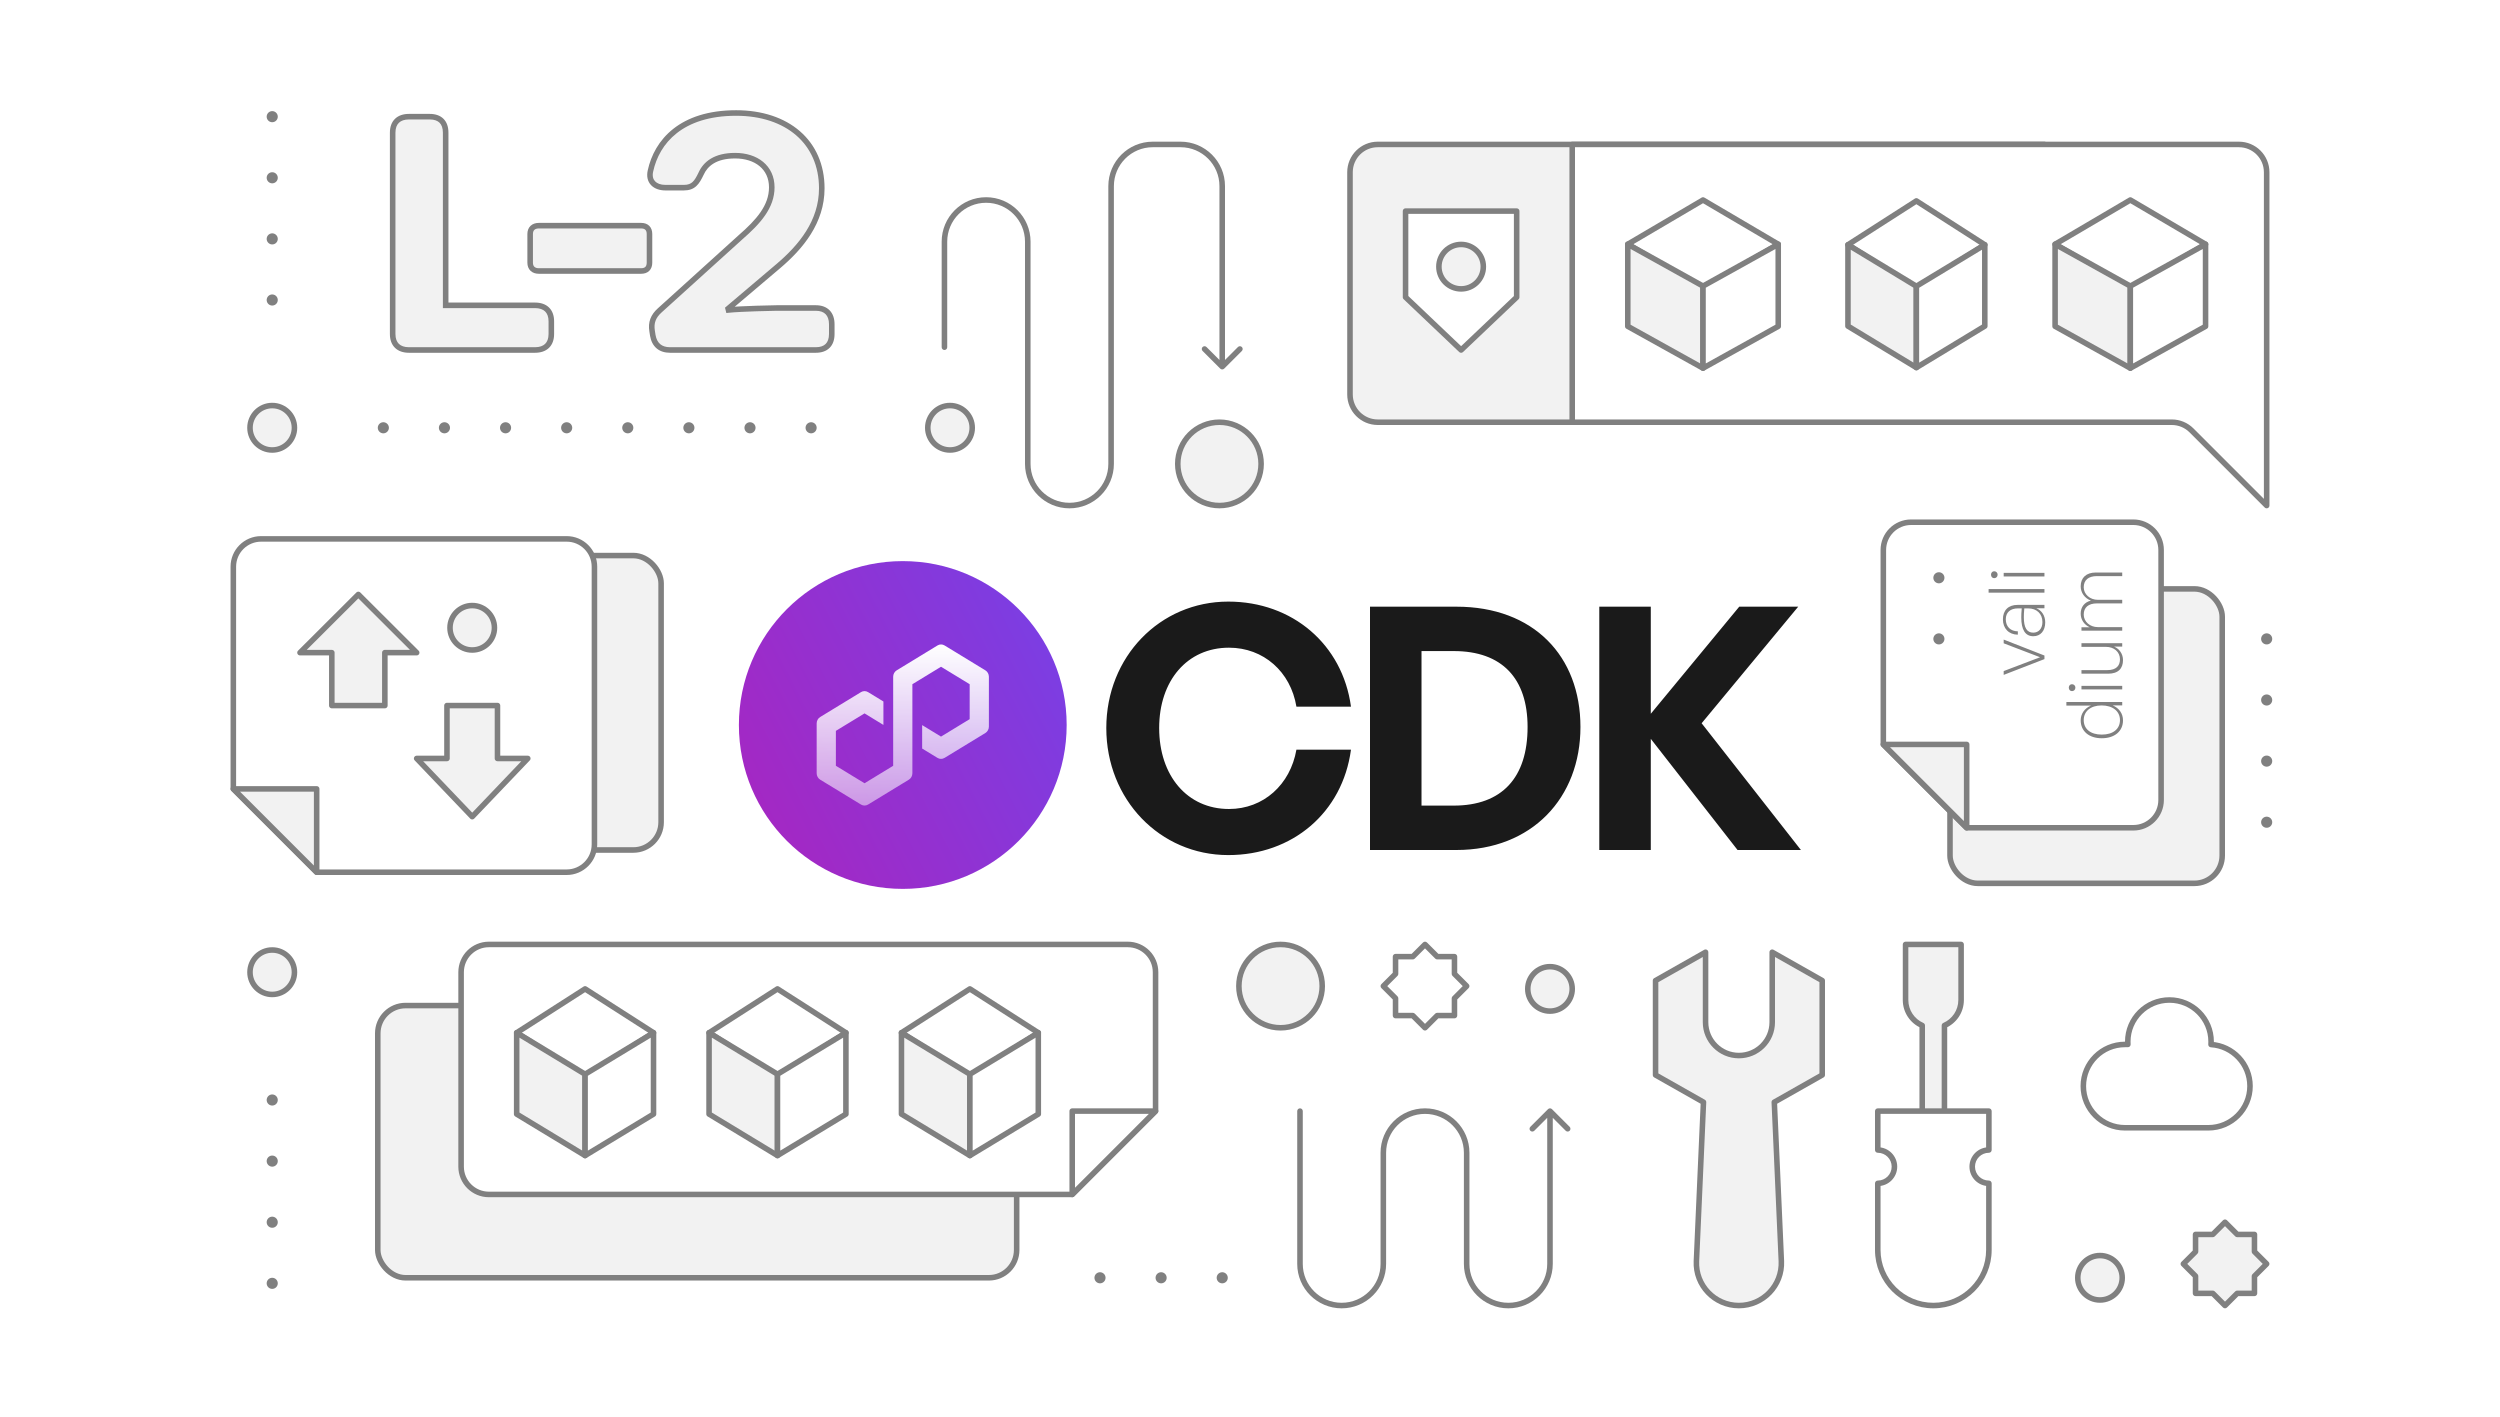 <svg width="450" height="255" viewBox="0 0 450 255" fill="none" xmlns="http://www.w3.org/2000/svg">
<rect width="450" height="255" fill="white"/>
<rect x="68" y="181" width="115" height="49" rx="5" fill="#F2F2F2" stroke="#808080" stroke-linejoin="round"/>
<path d="M368 26H248C245.239 26 243 28.239 243 31V71C243 73.761 245.239 76 248 76H368V26Z" fill="#F2F2F2" stroke="#808080" stroke-linejoin="round"/>
<path d="M73.62 63C71.76 63 70.68 61.98 70.68 60.12V23.88C70.68 22.02 71.76 21 73.62 21H77.34C79.2 21 80.22 22.02 80.22 23.88V54.96H96.3C98.16 54.96 99.24 55.98 99.24 57.84V60.12C99.24 61.98 98.16 63 96.3 63H73.62ZM96.988 48.78C96.028 48.78 95.428 48.24 95.428 47.28V42.12C95.428 41.16 96.028 40.62 96.988 40.62H115.408C116.368 40.62 116.908 41.16 116.908 42.12V47.28C116.908 48.24 116.368 48.78 115.408 48.78H96.988ZM120.62 63C118.88 63 117.8 62.1 117.5 60.36L117.38 59.58C117.14 58.08 117.56 56.94 118.76 55.86L133.28 42.72C136.52 39.9 138.92 37.2 138.92 33.72C138.92 30.12 136.1 28.02 132.32 28.02C128.72 28.02 126.98 29.52 126.2 31.26C125.42 32.88 124.82 33.78 123.08 33.78H119.78C117.86 33.78 116.66 32.64 117.08 30.78C118.22 25.5 122.6 20.34 132.5 20.34C141.68 20.34 147.92 25.56 147.92 33.9C147.92 39.96 144.14 44.46 140.12 47.88L131.06 55.56L131.12 55.8C133.46 55.56 139.34 55.44 139.82 55.44H146.84C148.7 55.44 149.72 56.52 149.72 58.38V60.12C149.72 61.98 148.7 63 146.84 63H120.62Z" fill="#F2F2F2"/>
<path d="M80.22 54.96H79.72V55.46H80.22V54.96ZM73.62 62.5C72.778 62.5 72.184 62.27 71.801 61.899C71.42 61.529 71.18 60.953 71.18 60.12H70.18C70.18 61.147 70.48 62.011 71.104 62.616C71.726 63.22 72.602 63.5 73.62 63.5V62.5ZM71.18 60.12V23.88H70.18V60.12H71.18ZM71.18 23.88C71.18 23.047 71.42 22.471 71.801 22.101C72.184 21.73 72.778 21.5 73.62 21.5V20.5C72.602 20.5 71.726 20.78 71.104 21.384C70.48 21.989 70.18 22.853 70.18 23.88H71.18ZM73.62 21.5H77.34V20.5H73.62V21.5ZM77.34 21.5C78.181 21.5 78.757 21.729 79.124 22.096C79.491 22.463 79.72 23.039 79.72 23.88H80.72C80.72 22.861 80.439 21.997 79.831 21.389C79.223 20.781 78.359 20.5 77.34 20.5V21.5ZM79.72 23.88V54.96H80.72V23.88H79.72ZM80.22 55.46H96.3V54.46H80.22V55.46ZM96.3 55.46C97.141 55.46 97.736 55.69 98.119 56.061C98.5 56.431 98.74 57.007 98.74 57.84H99.74C99.74 56.813 99.44 55.949 98.816 55.344C98.194 54.74 97.319 54.46 96.3 54.46V55.46ZM98.74 57.84V60.12H99.74V57.84H98.74ZM98.74 60.12C98.74 60.953 98.5 61.529 98.119 61.899C97.736 62.27 97.141 62.5 96.3 62.5V63.5C97.319 63.5 98.194 63.22 98.816 62.616C99.44 62.011 99.74 61.147 99.74 60.12H98.74ZM96.3 62.5H73.62V63.5H96.3V62.5ZM96.988 48.28C96.599 48.28 96.345 48.172 96.191 48.026C96.041 47.885 95.928 47.653 95.928 47.28H94.928C94.928 47.867 95.114 48.385 95.504 48.754C95.891 49.118 96.416 49.28 96.988 49.28V48.28ZM95.928 47.28V42.12H94.928V47.28H95.928ZM95.928 42.12C95.928 41.747 96.041 41.515 96.191 41.373C96.345 41.228 96.599 41.12 96.988 41.12V40.12C96.416 40.12 95.891 40.282 95.504 40.647C95.114 41.015 94.928 41.533 94.928 42.12H95.928ZM96.988 41.12H115.408V40.12H96.988V41.12ZM115.408 41.12C115.796 41.12 116.028 41.228 116.164 41.364C116.3 41.499 116.408 41.732 116.408 42.12H117.408C117.408 41.548 117.245 41.031 116.871 40.656C116.497 40.282 115.98 40.12 115.408 40.12V41.12ZM116.408 42.12V47.28H117.408V42.12H116.408ZM116.408 47.28C116.408 47.668 116.3 47.901 116.164 48.036C116.028 48.172 115.796 48.28 115.408 48.28V49.28C115.98 49.28 116.497 49.118 116.871 48.744C117.245 48.37 117.408 47.852 117.408 47.28H116.408ZM115.408 48.28H96.988V49.28H115.408V48.28ZM117.5 60.36L117.005 60.436L117.007 60.445L117.5 60.36ZM117.38 59.58L117.874 59.504L117.873 59.501L117.38 59.58ZM118.76 55.86L119.094 56.232L119.095 56.231L118.76 55.86ZM133.28 42.72L132.951 42.343L132.944 42.349L133.28 42.72ZM126.2 31.26L126.65 31.477L126.656 31.465L126.2 31.26ZM117.08 30.78L117.567 30.89L117.568 30.886L117.08 30.78ZM140.12 47.88L140.443 48.261L140.444 48.261L140.12 47.88ZM131.06 55.56L130.736 55.179L130.499 55.38L130.575 55.681L131.06 55.56ZM131.12 55.8L130.635 55.921L130.74 56.342L131.171 56.297L131.12 55.8ZM120.62 62.5C119.836 62.5 119.255 62.298 118.842 61.95C118.429 61.602 118.128 61.06 117.992 60.275L117.007 60.445C117.172 61.4 117.561 62.178 118.197 62.715C118.834 63.252 119.663 63.5 120.62 63.5V62.5ZM117.994 60.284L117.874 59.504L116.886 59.656L117.006 60.436L117.994 60.284ZM117.873 59.501C117.764 58.818 117.809 58.247 117.999 57.736C118.189 57.223 118.538 56.732 119.094 56.232L118.425 55.488C117.782 56.068 117.321 56.687 117.061 57.389C116.8 58.093 116.755 58.842 116.886 59.659L117.873 59.501ZM119.095 56.231L133.615 43.091L132.944 42.349L118.424 55.489L119.095 56.231ZM133.608 43.097C136.842 40.282 139.42 37.447 139.42 33.72H138.42C138.42 36.953 136.197 39.518 132.951 42.343L133.608 43.097ZM139.42 33.72C139.42 31.777 138.653 30.209 137.356 29.135C136.069 28.069 134.298 27.52 132.32 27.52V28.52C134.122 28.52 135.65 29.021 136.718 29.905C137.776 30.781 138.42 32.063 138.42 33.72H139.42ZM132.32 27.52C130.451 27.52 129.021 27.91 127.944 28.559C126.864 29.211 126.17 30.104 125.743 31.055L126.656 31.465C127.01 30.676 127.576 29.949 128.46 29.416C129.348 28.88 130.589 28.52 132.32 28.52V27.52ZM125.749 31.043C125.356 31.859 125.047 32.405 124.661 32.759C124.306 33.086 123.85 33.28 123.08 33.28V34.28C124.049 34.28 124.763 34.024 125.338 33.496C125.882 32.995 126.263 32.281 126.65 31.477L125.749 31.043ZM123.08 33.28H119.78V34.28H123.08V33.28ZM119.78 33.28C118.91 33.28 118.281 33.022 117.916 32.635C117.564 32.261 117.386 31.692 117.567 30.89L116.592 30.67C116.353 31.728 116.565 32.659 117.188 33.32C117.798 33.968 118.729 34.28 119.78 34.28V33.28ZM117.568 30.886C118.118 28.342 119.443 25.841 121.814 23.973C124.184 22.106 127.638 20.84 132.5 20.84V19.84C127.461 19.84 123.775 21.154 121.195 23.187C118.616 25.219 117.182 27.938 116.591 30.674L117.568 30.886ZM132.5 20.84C136.998 20.84 140.727 22.119 143.325 24.37C145.914 26.616 147.42 29.864 147.42 33.9H148.42C148.42 29.596 146.805 26.064 143.98 23.615C141.162 21.172 137.182 19.84 132.5 19.84V20.84ZM147.42 33.9C147.42 39.733 143.785 44.106 139.796 47.499L140.444 48.261C144.495 44.814 148.42 40.187 148.42 33.9H147.42ZM139.796 47.499L130.736 55.179L131.383 55.941L140.443 48.261L139.796 47.499ZM130.575 55.681L130.635 55.921L131.605 55.679L131.545 55.439L130.575 55.681ZM131.171 56.297C133.484 56.06 139.342 55.94 139.82 55.94V54.94C139.337 54.94 133.436 55.06 131.069 55.303L131.171 56.297ZM139.82 55.94H146.84V54.94H139.82V55.94ZM146.84 55.94C147.673 55.94 148.249 56.18 148.618 56.561C148.99 56.944 149.22 57.538 149.22 58.38H150.22C150.22 57.361 149.939 56.486 149.336 55.864C148.73 55.24 147.866 54.94 146.84 54.94V55.94ZM149.22 58.38V60.12H150.22V58.38H149.22ZM149.22 60.12C149.22 60.961 148.99 61.537 148.624 61.904C148.257 62.271 147.681 62.5 146.84 62.5V63.5C147.858 63.5 148.722 63.219 149.331 62.611C149.939 62.003 150.22 61.139 150.22 60.12H149.22ZM146.84 62.5H120.62V63.5H146.84V62.5Z" fill="#808080"/>
<path d="M408 31C408 28.239 405.761 26 403 26H283V76H390.929C392.255 76 393.527 76.527 394.464 77.465L408 91V31Z" fill="white" stroke="#808080" stroke-linejoin="round"/>
<path d="M332.631 44.059L344.947 36.164L357.262 44.059L344.947 51.954L332.631 44.059Z" fill="white" stroke="#808080" stroke-linejoin="round"/>
<path d="M344.947 66.165L332.631 58.701V44.059L344.947 51.522V66.165Z" fill="#F2F2F2" stroke="#808080" stroke-linejoin="round"/>
<path d="M344.947 66.165L357.263 58.701V44.059L344.947 51.522V66.165Z" fill="white" stroke="#808080" stroke-linejoin="round"/>
<path d="M293 43.966L306.542 36L320.083 43.966L306.542 51.931L293 43.966Z" fill="white" stroke="#808080" stroke-linejoin="round"/>
<path d="M306.542 66.269L293 58.739V43.966L306.542 51.496V66.269Z" fill="#F2F2F2" stroke="#808080" stroke-linejoin="round"/>
<path d="M306.541 66.269L320.083 58.739V43.966L306.541 51.496V66.269Z" fill="white" stroke="#808080" stroke-linejoin="round"/>
<path d="M369.917 43.966L383.459 36L397 43.966L383.459 51.931L369.917 43.966Z" fill="white" stroke="#808080" stroke-linejoin="round"/>
<path d="M383.459 66.269L369.917 58.739V43.966L383.459 51.496V66.269Z" fill="#F2F2F2" stroke="#808080" stroke-linejoin="round"/>
<path d="M383.458 66.269L397 58.739V43.966L383.458 51.496V66.269Z" fill="white" stroke="#808080" stroke-linejoin="round"/>
<path d="M208 175C208 172.239 205.761 170 203 170H88C85.239 170 83 172.239 83 175V210C83 212.761 85.239 215 88 215H193L208 200V175Z" fill="white" stroke="#808080" stroke-linejoin="round"/>
<path d="M193 200H208L193 215V200Z" fill="white" stroke="#808080" stroke-linejoin="round"/>
<path d="M220.354 66.354C220.158 66.549 219.842 66.549 219.646 66.354L216.464 63.172C216.269 62.976 216.269 62.66 216.464 62.465C216.66 62.269 216.976 62.269 217.172 62.465L220 65.293L222.828 62.465C223.024 62.269 223.34 62.269 223.536 62.465C223.731 62.66 223.731 62.976 223.536 63.172L220.354 66.354ZM170.5 62.5C170.5 62.776 170.276 63 170 63C169.724 63 169.5 62.776 169.5 62.5L170.5 62.5ZM185.5 43.5L185.5 83.5L184.5 83.5L184.5 43.5L185.5 43.5ZM199.5 83.5L199.5 33.5L200.5 33.5L200.5 83.5L199.5 83.5ZM207.5 25.5L212.5 25.5L212.5 26.5L207.5 26.5L207.5 25.5ZM220.5 33.5L220.5 66L219.5 66L219.5 33.5L220.5 33.5ZM170.5 43.5L170.5 62.5L169.5 62.5L169.5 43.5L170.5 43.5ZM177.5 36.5C173.634 36.5 170.5 39.634 170.5 43.5L169.5 43.5C169.5 39.082 173.082 35.5 177.5 35.5L177.5 36.5ZM212.5 25.5C216.918 25.5 220.5 29.082 220.5 33.5L219.5 33.5C219.5 29.634 216.366 26.5 212.5 26.5L212.5 25.5ZM199.5 33.5C199.5 29.082 203.082 25.5 207.5 25.5L207.5 26.5C203.634 26.5 200.5 29.634 200.5 33.5L199.5 33.5ZM192.5 90.5C196.366 90.5 199.5 87.366 199.5 83.5L200.5 83.5C200.5 87.918 196.918 91.5 192.5 91.5L192.5 90.5ZM185.5 83.5C185.5 87.366 188.634 90.5 192.5 90.5L192.5 91.5C188.082 91.5 184.5 87.918 184.5 83.5L185.5 83.5ZM184.5 43.5C184.5 39.634 181.366 36.5 177.5 36.5L177.5 35.5C181.918 35.5 185.5 39.082 185.5 43.5L184.5 43.5Z" fill="#808080"/>
<circle cx="219.5" cy="83.5" r="7.5" fill="#F2F2F2" stroke="#808080" stroke-linejoin="round"/>
<path d="M93 185.895L105.316 178L117.631 185.895L105.316 193.79L93 185.895Z" fill="white" stroke="#808080" stroke-linejoin="round"/>
<path d="M105.316 208L93 200.537V185.895L105.316 193.358V208Z" fill="#F2F2F2" stroke="#808080" stroke-linejoin="round"/>
<path d="M105.316 208L117.632 200.537V185.895L105.316 193.358V208Z" fill="white" stroke="#808080" stroke-linejoin="round"/>
<path d="M127.631 185.895L139.947 178L152.262 185.895L139.947 193.79L127.631 185.895Z" fill="white" stroke="#808080" stroke-linejoin="round"/>
<path d="M139.947 208L127.631 200.537V185.895L139.947 193.358V208Z" fill="#F2F2F2" stroke="#808080" stroke-linejoin="round"/>
<path d="M139.947 208L152.263 200.537V185.895L139.947 193.358V208Z" fill="white" stroke="#808080" stroke-linejoin="round"/>
<path d="M162.263 185.895L174.578 178L186.894 185.895L174.578 193.79L162.263 185.895Z" fill="white" stroke="#808080" stroke-linejoin="round"/>
<path d="M174.578 208L162.263 200.537V185.895L174.578 193.358V208Z" fill="#F2F2F2" stroke="#808080" stroke-linejoin="round"/>
<path d="M174.579 208L186.895 200.537V185.895L174.579 193.358V208Z" fill="white" stroke="#808080" stroke-linejoin="round"/>
<path d="M234.5 200C234.5 199.724 234.276 199.5 234 199.5C233.724 199.5 233.5 199.724 233.5 200L234.5 200ZM279.354 199.646C279.158 199.451 278.842 199.451 278.646 199.646L275.464 202.828C275.269 203.024 275.269 203.34 275.464 203.536C275.66 203.731 275.976 203.731 276.172 203.536L279 200.707L281.828 203.536C282.024 203.731 282.34 203.731 282.536 203.536C282.731 203.34 282.731 203.024 282.536 202.828L279.354 199.646ZM233.5 200L233.5 227.5L234.5 227.5L234.5 200L233.5 200ZM249.5 227.5L249.5 207.5L248.5 207.5L248.5 227.5L249.5 227.5ZM263.5 207.5L263.5 227.5L264.5 227.5L264.5 207.5L263.5 207.5ZM279.5 227.5L279.5 200L278.5 200L278.5 227.5L279.5 227.5ZM271.5 235.5C275.918 235.5 279.5 231.918 279.5 227.5L278.5 227.5C278.5 231.366 275.366 234.5 271.5 234.5L271.5 235.5ZM263.5 227.5C263.5 231.918 267.082 235.5 271.5 235.5L271.5 234.5C267.634 234.5 264.5 231.366 264.5 227.5L263.5 227.5ZM256.5 200.5C260.366 200.5 263.5 203.634 263.5 207.5L264.5 207.5C264.5 203.082 260.918 199.5 256.5 199.5L256.5 200.5ZM249.5 207.5C249.5 203.634 252.634 200.5 256.5 200.5L256.5 199.5C252.082 199.5 248.5 203.082 248.5 207.5L249.5 207.5ZM241.5 235.5C245.918 235.5 249.5 231.918 249.5 227.5L248.5 227.5C248.5 231.366 245.366 234.5 241.5 234.5L241.5 235.5ZM233.5 227.5C233.5 231.918 237.082 235.5 241.5 235.5L241.5 234.5C237.634 234.5 234.5 231.366 234.5 227.5L233.5 227.5Z" fill="#808080"/>
<circle cx="230.5" cy="177.5" r="7.5" transform="rotate(-90 230.5 177.5)" fill="#F2F2F2" stroke="#808080" stroke-linejoin="round"/>
<path fill-rule="evenodd" clip-rule="evenodd" d="M254.303 182.803L256.5 185L258.697 182.803L261.803 182.803L261.803 179.697L264 177.5L261.803 175.303L261.803 172.197L258.697 172.197L256.5 170L254.303 172.197L251.197 172.197L251.197 175.303L249 177.5L251.197 179.697L251.197 182.803L254.303 182.803Z" fill="white"/>
<path d="M256.5 185L256.146 185.354C256.342 185.549 256.658 185.549 256.854 185.354L256.5 185ZM254.303 182.803L254.657 182.45C254.563 182.356 254.436 182.303 254.303 182.303L254.303 182.803ZM258.697 182.803L258.697 182.303C258.564 182.303 258.437 182.356 258.343 182.45L258.697 182.803ZM261.803 182.803L261.803 183.303C262.079 183.303 262.303 183.079 262.303 182.803L261.803 182.803ZM261.803 179.697L261.45 179.343C261.356 179.437 261.303 179.564 261.303 179.697L261.803 179.697ZM264 177.5L264.354 177.854C264.549 177.658 264.549 177.342 264.354 177.146L264 177.5ZM261.803 175.303L261.303 175.303C261.303 175.436 261.356 175.563 261.45 175.657L261.803 175.303ZM261.803 172.197L262.303 172.197C262.303 171.921 262.079 171.697 261.803 171.697L261.803 172.197ZM258.697 172.197L258.343 172.55C258.437 172.644 258.564 172.697 258.697 172.697L258.697 172.197ZM256.5 170L256.854 169.646C256.658 169.451 256.342 169.451 256.146 169.646L256.5 170ZM254.303 172.197L254.303 172.697C254.436 172.697 254.563 172.644 254.657 172.55L254.303 172.197ZM251.197 172.197L251.197 171.697C251.064 171.697 250.937 171.749 250.843 171.843C250.749 171.937 250.697 172.064 250.697 172.197L251.197 172.197ZM251.197 175.303L251.55 175.657C251.644 175.563 251.697 175.436 251.697 175.303L251.197 175.303ZM249 177.5L248.646 177.146C248.553 177.24 248.5 177.367 248.5 177.5C248.5 177.633 248.553 177.76 248.646 177.854L249 177.5ZM251.197 179.697L251.697 179.697C251.697 179.564 251.644 179.437 251.55 179.343L251.197 179.697ZM251.197 182.803L250.697 182.803C250.697 182.936 250.749 183.063 250.843 183.157C250.937 183.251 251.064 183.303 251.197 183.303L251.197 182.803ZM256.854 184.646L254.657 182.45L253.95 183.157L256.146 185.354L256.854 184.646ZM258.343 182.45L256.146 184.646L256.854 185.354L259.05 183.157L258.343 182.45ZM261.803 182.303L258.697 182.303L258.697 183.303L261.803 183.303L261.803 182.303ZM261.303 179.697L261.303 182.803L262.303 182.803L262.303 179.697L261.303 179.697ZM263.646 177.146L261.45 179.343L262.157 180.05L264.354 177.854L263.646 177.146ZM261.45 175.657L263.646 177.854L264.354 177.146L262.157 174.95L261.45 175.657ZM261.303 172.197L261.303 175.303L262.303 175.303L262.303 172.197L261.303 172.197ZM258.697 172.697L261.803 172.697L261.803 171.697L258.697 171.697L258.697 172.697ZM256.146 170.354L258.343 172.55L259.05 171.843L256.854 169.646L256.146 170.354ZM254.657 172.55L256.854 170.354L256.146 169.646L253.95 171.843L254.657 172.55ZM251.197 172.697L254.303 172.697L254.303 171.697L251.197 171.697L251.197 172.697ZM251.697 175.303L251.697 172.197L250.697 172.197L250.697 175.303L251.697 175.303ZM249.354 177.854L251.55 175.657L250.843 174.95L248.646 177.146L249.354 177.854ZM251.55 179.343L249.354 177.146L248.646 177.854L250.843 180.05L251.55 179.343ZM251.697 182.803L251.697 179.697L250.697 179.697L250.697 182.803L251.697 182.803ZM254.303 182.303L251.197 182.303L251.197 183.303L254.303 183.303L254.303 182.303Z" fill="#808080"/>
<path fill-rule="evenodd" clip-rule="evenodd" d="M398.303 232.803L400.5 235L402.697 232.803L405.803 232.803L405.803 229.697L408 227.5L405.803 225.303L405.803 222.197L402.697 222.197L400.5 220L398.303 222.197L395.197 222.197L395.197 225.303L393 227.5L395.197 229.697L395.197 232.803L398.303 232.803Z" fill="#F2F2F2"/>
<path d="M400.5 235L400.146 235.354C400.342 235.549 400.658 235.549 400.854 235.354L400.5 235ZM398.303 232.803L398.657 232.45C398.563 232.356 398.436 232.303 398.303 232.303L398.303 232.803ZM402.697 232.803L402.697 232.303C402.564 232.303 402.437 232.356 402.343 232.45L402.697 232.803ZM405.803 232.803L405.803 233.303C406.079 233.303 406.303 233.079 406.303 232.803L405.803 232.803ZM405.803 229.697L405.45 229.343C405.356 229.437 405.303 229.564 405.303 229.697L405.803 229.697ZM408 227.5L408.354 227.854C408.549 227.658 408.549 227.342 408.354 227.146L408 227.5ZM405.803 225.303L405.303 225.303C405.303 225.436 405.356 225.563 405.45 225.657L405.803 225.303ZM405.803 222.197L406.303 222.197C406.303 221.921 406.079 221.697 405.803 221.697L405.803 222.197ZM402.697 222.197L402.343 222.55C402.437 222.644 402.564 222.697 402.697 222.697L402.697 222.197ZM400.5 220L400.854 219.646C400.658 219.451 400.342 219.451 400.146 219.646L400.5 220ZM398.303 222.197L398.303 222.697C398.436 222.697 398.563 222.644 398.657 222.55L398.303 222.197ZM395.197 222.197L395.197 221.697C394.921 221.697 394.697 221.921 394.697 222.197L395.197 222.197ZM395.197 225.303L395.55 225.657C395.644 225.563 395.697 225.436 395.697 225.303L395.197 225.303ZM393 227.5L392.646 227.146C392.553 227.24 392.5 227.367 392.5 227.5C392.5 227.633 392.553 227.76 392.646 227.854L393 227.5ZM395.197 229.697L395.697 229.697C395.697 229.564 395.644 229.437 395.55 229.343L395.197 229.697ZM395.197 232.803L394.697 232.803C394.697 233.079 394.921 233.303 395.197 233.303L395.197 232.803ZM400.854 234.646L398.657 232.45L397.95 233.157L400.146 235.354L400.854 234.646ZM402.343 232.45L400.146 234.646L400.854 235.354L403.05 233.157L402.343 232.45ZM405.803 232.303L402.697 232.303L402.697 233.303L405.803 233.303L405.803 232.303ZM405.303 229.697L405.303 232.803L406.303 232.803L406.303 229.697L405.303 229.697ZM407.646 227.146L405.45 229.343L406.157 230.05L408.354 227.854L407.646 227.146ZM405.45 225.657L407.646 227.854L408.354 227.146L406.157 224.95L405.45 225.657ZM405.303 222.197L405.303 225.303L406.303 225.303L406.303 222.197L405.303 222.197ZM402.697 222.697L405.803 222.697L405.803 221.697L402.697 221.697L402.697 222.697ZM400.146 220.354L402.343 222.55L403.05 221.843L400.854 219.646L400.146 220.354ZM398.657 222.55L400.854 220.354L400.146 219.646L397.95 221.843L398.657 222.55ZM395.197 222.697L398.303 222.697L398.303 221.697L395.197 221.697L395.197 222.697ZM395.697 225.303L395.697 222.197L394.697 222.197L394.697 225.303L395.697 225.303ZM393.354 227.854L395.55 225.657L394.843 224.95L392.646 227.146L393.354 227.854ZM395.55 229.343L393.354 227.146L392.646 227.854L394.843 230.05L395.55 229.343ZM395.697 232.803L395.697 229.697L394.697 229.697L394.697 232.803L395.697 232.803ZM398.303 232.303L395.197 232.303L395.197 233.303L398.303 233.303L398.303 232.303Z" fill="#808080"/>
<path fill-rule="evenodd" clip-rule="evenodd" d="M397.983 188.015C397.994 187.845 398 187.673 398 187.5C398 183.358 394.642 180 390.5 180C386.358 180 383 183.358 383 187.5C383 187.668 383.006 187.835 383.016 188H382.5C378.358 188 375 191.358 375 195.5C375 199.642 378.358 203 382.5 203H397.5C401.642 203 405 199.642 405 195.5C405 191.52 401.9 188.264 397.983 188.015Z" fill="white"/>
<path d="M397.983 188.015L397.484 187.981C397.475 188.114 397.519 188.245 397.607 188.345C397.694 188.445 397.818 188.506 397.951 188.514L397.983 188.015ZM383.016 188V188.5C383.155 188.5 383.287 188.443 383.381 188.342C383.476 188.241 383.524 188.105 383.515 187.967L383.016 188ZM397.5 187.5C397.5 187.662 397.495 187.822 397.484 187.981L398.481 188.049C398.494 187.868 398.5 187.684 398.5 187.5H397.5ZM390.5 180.5C394.366 180.5 397.5 183.634 397.5 187.5H398.5C398.5 183.082 394.918 179.5 390.5 179.5V180.5ZM383.5 187.5C383.5 183.634 386.634 180.5 390.5 180.5V179.5C386.082 179.5 382.5 183.082 382.5 187.5H383.5ZM383.515 187.967C383.505 187.813 383.5 187.657 383.5 187.5H382.5C382.5 187.679 382.506 187.857 382.517 188.033L383.515 187.967ZM382.5 188.5H383.016V187.5H382.5V188.5ZM375.5 195.5C375.5 191.634 378.634 188.5 382.5 188.5V187.5C378.082 187.5 374.5 191.082 374.5 195.5H375.5ZM382.5 202.5C378.634 202.5 375.5 199.366 375.5 195.5H374.5C374.5 199.918 378.082 203.5 382.5 203.5V202.5ZM397.5 202.5H382.5V203.5H397.5V202.5ZM404.5 195.5C404.5 199.366 401.366 202.5 397.5 202.5V203.5C401.918 203.5 405.5 199.918 405.5 195.5H404.5ZM397.951 188.514C401.607 188.746 404.5 191.786 404.5 195.5H405.5C405.5 191.254 402.193 187.782 398.014 187.516L397.951 188.514Z" fill="#808080"/>
<path d="M253 53.5V38H273V53.5L263 63L253 53.5Z" fill="white" stroke="#808080" stroke-linecap="round" stroke-linejoin="round"/>
<circle cx="263" cy="48" r="4" fill="#F2F2F2" stroke="#808080" stroke-linejoin="round"/>
<rect x="70" y="100" width="49" height="53" rx="5" fill="#F2F2F2" stroke="#808080" stroke-linejoin="round"/>
<path d="M42 102C42 99.239 44.239 97 47 97H102C104.761 97 107 99.239 107 102V152C107 154.761 104.761 157 102 157H57L42 142V102Z" fill="white" stroke="#808080" stroke-linejoin="round"/>
<path d="M57 142H42L57 157V142Z" fill="#F2F2F2" stroke="#808080" stroke-linejoin="round"/>
<path d="M69.273 127H59.727V117.476H54L64.5 107L75 117.476H69.273V127Z" fill="#F2F2F2" stroke="#808080" stroke-linecap="round" stroke-linejoin="round"/>
<path d="M89.546 127H80.454V136.524H75L85 147L95 136.524H89.546V127Z" fill="#F2F2F2" stroke="#808080" stroke-linecap="round" stroke-linejoin="round"/>
<circle cx="85" cy="113" r="4" fill="#F2F2F2" stroke="#808080" stroke-linejoin="round"/>
<circle cx="49" cy="77" r="4" fill="#F2F2F2" stroke="#808080" stroke-linejoin="round"/>
<circle cx="49" cy="175" r="4" transform="rotate(-180 49 175)" fill="#F2F2F2" stroke="#808080" stroke-linejoin="round"/>
<path fill-rule="evenodd" clip-rule="evenodd" d="M353 170H343V180C343 182.05 344.234 183.812 346 184.584V205H350V184.584C351.766 183.812 353 182.05 353 180V170Z" fill="#F2F2F2"/>
<path d="M343 170V169.5C342.724 169.5 342.5 169.724 342.5 170H343ZM353 170H353.5C353.5 169.724 353.276 169.5 353 169.5V170ZM346 184.584H346.5C346.5 184.385 346.382 184.205 346.2 184.126L346 184.584ZM346 205H345.5C345.5 205.276 345.724 205.5 346 205.5V205ZM350 205V205.5C350.276 205.5 350.5 205.276 350.5 205H350ZM350 184.584L349.8 184.126C349.618 184.205 349.5 184.385 349.5 184.584H350ZM343 170.5H353V169.5H343V170.5ZM343.5 180V170H342.5V180H343.5ZM346.2 184.126C344.61 183.431 343.5 181.845 343.5 180H342.5C342.5 182.256 343.858 184.194 345.8 185.042L346.2 184.126ZM345.5 184.584V205H346.5V184.584H345.5ZM346 205.5H350V204.5H346V205.5ZM350.5 205V184.584H349.5V205H350.5ZM352.5 180C352.5 181.845 351.39 183.431 349.8 184.126L350.2 185.042C352.142 184.194 353.5 182.256 353.5 180H352.5ZM352.5 170V180H353.5V170H352.5Z" fill="#808080"/>
<path fill-rule="evenodd" clip-rule="evenodd" d="M358 200H338V207C339.657 207 341 208.343 341 210C341 211.657 339.657 213 338 213V225C338 230.523 342.477 235 348 235C353.523 235 358 230.523 358 225V213C356.343 213 355 211.657 355 210C355 208.343 356.343 207 358 207V200Z" fill="white"/>
<path d="M338 200V199.5C337.724 199.5 337.5 199.724 337.5 200H338ZM358 200H358.5C358.5 199.724 358.276 199.5 358 199.5V200ZM338 207H337.5C337.5 207.276 337.724 207.5 338 207.5V207ZM338 213V212.5C337.724 212.5 337.5 212.724 337.5 213H338ZM358 213H358.5C358.5 212.724 358.276 212.5 358 212.5V213ZM358 207V207.5C358.276 207.5 358.5 207.276 358.5 207H358ZM338 200.5H358V199.5H338V200.5ZM338.5 207V200H337.5V207H338.5ZM341.5 210C341.5 208.067 339.933 206.5 338 206.5V207.5C339.381 207.5 340.5 208.619 340.5 210H341.5ZM338 213.5C339.933 213.5 341.5 211.933 341.5 210H340.5C340.5 211.381 339.381 212.5 338 212.5V213.5ZM338.5 225V213H337.5V225H338.5ZM348 234.5C342.753 234.5 338.5 230.247 338.5 225H337.5C337.5 230.799 342.201 235.5 348 235.5V234.5ZM357.5 225C357.5 230.247 353.247 234.5 348 234.5V235.5C353.799 235.5 358.5 230.799 358.5 225H357.5ZM357.5 213V225H358.5V213H357.5ZM354.5 210C354.5 211.933 356.067 213.5 358 213.5V212.5C356.619 212.5 355.5 211.381 355.5 210H354.5ZM358 206.5C356.067 206.5 354.5 208.067 354.5 210H355.5C355.5 208.619 356.619 207.5 358 207.5V206.5ZM357.5 200V207H358.5V200H357.5Z" fill="#808080"/>
<path d="M220 230L193 230" stroke="#808080" stroke-width="2" stroke-linecap="round" stroke-linejoin="round" stroke-dasharray="0 11"/>
<path d="M49 21L49 59" stroke="#808080" stroke-width="2" stroke-linecap="round" stroke-linejoin="round" stroke-dasharray="0 11"/>
<path d="M146 77L66 77" stroke="#808080" stroke-width="2" stroke-linecap="round" stroke-linejoin="round" stroke-dasharray="0 11"/>
<path d="M49 231L49 188" stroke="#808080" stroke-width="2" stroke-linecap="round" stroke-linejoin="round" stroke-dasharray="0 11"/>
<path d="M408 115L408 150" stroke="#808080" stroke-width="2" stroke-linecap="round" stroke-linejoin="round" stroke-dasharray="0 11"/>
<circle cx="378" cy="230" r="4" fill="#F2F2F2" stroke="#808080" stroke-linejoin="round"/>
<circle cx="279" cy="178" r="4" fill="#F2F2F2" stroke="#808080" stroke-linejoin="round"/>
<circle cx="171" cy="77" r="4" fill="#F2F2F2" stroke="#808080" stroke-linejoin="round"/>
<rect x="351" y="106" width="49" height="53" rx="5" fill="#F2F2F2" stroke="#808080" stroke-linejoin="round"/>
<path d="M339 99C339 96.239 341.239 94 344 94H384C386.761 94 389 96.239 389 99V144C389 146.761 386.761 149 384 149H354L339 134V99Z" fill="white" stroke="#808080" stroke-linejoin="round"/>
<path d="M354 134H339L354 149V134Z" fill="#F2F2F2" stroke="#808080" stroke-linejoin="round"/>
<path d="M349 104L349 124" stroke="#808080" stroke-width="2" stroke-linecap="round" stroke-linejoin="round" stroke-dasharray="0 11"/>
<path d="M360.664 115.124L368 117.994L368 118.638L360.664 121.48L360.664 120.794L367.216 118.302L360.664 115.796L360.664 115.124ZM368 109.482L366.516 109.482C367.524 109.874 368.14 110.84 368.14 112.03C368.14 113.542 367.3 114.522 365.998 114.522C364.556 114.522 363.828 113.374 363.828 111.134C363.828 110.672 363.842 110.336 363.912 109.51L363.226 109.51C361.854 109.51 361.042 110.238 361.042 111.47C361.042 112.786 361.882 113.626 363.212 113.64L363.212 114.242C361.588 114.228 360.524 113.122 360.524 111.484C360.524 109.846 361.504 108.88 363.156 108.88L368 108.88L368 109.482ZM365.984 113.878C366.978 113.878 367.636 113.122 367.636 111.974C367.636 110.476 366.614 109.51 365.06 109.51L364.374 109.51C364.304 110.21 364.29 110.686 364.29 111.106C364.29 112.982 364.836 113.878 365.984 113.878ZM368 106.033L368 106.677L357.948 106.677L357.948 106.033L368 106.033ZM358.956 102.826C359.306 102.826 359.572 103.092 359.572 103.442C359.572 103.806 359.306 104.072 358.956 104.072C358.62 104.072 358.382 103.806 358.382 103.442C358.382 103.092 358.62 102.826 358.956 102.826ZM368 103.12L368 103.764L360.664 103.764L360.664 103.12L368 103.12ZM378.318 132.885C376.036 132.885 374.524 131.625 374.524 129.665C374.524 128.489 375.224 127.481 376.386 127.005L371.948 127.005L371.948 126.361L382 126.361L382 126.977L380.292 126.977C381.454 127.467 382.14 128.461 382.14 129.665C382.14 131.639 380.614 132.885 378.318 132.885ZM378.318 132.227C380.362 132.227 381.594 131.219 381.594 129.609C381.594 128.027 380.292 126.977 378.29 126.977C376.274 126.977 375.07 128.069 375.07 129.609C375.07 131.219 376.288 132.227 378.318 132.227ZM372.956 123.157C373.306 123.157 373.572 123.423 373.572 123.773C373.572 124.137 373.306 124.403 372.956 124.403C372.62 124.403 372.382 124.137 372.382 123.773C372.382 123.423 372.62 123.157 372.956 123.157ZM382 123.451L382 124.095L374.664 124.095L374.664 123.451L382 123.451ZM379.088 116.436L374.664 116.436L374.664 115.778L382 115.778L382 116.394L380.544 116.394C381.468 116.772 382.14 117.696 382.14 118.816C382.14 120.314 381.3 121.266 379.466 121.266L374.664 121.266L374.664 120.622L379.312 120.622C380.964 120.622 381.594 119.796 381.594 118.676C381.594 117.332 380.502 116.436 379.088 116.436ZM382 112.882L382 113.526L374.664 113.526L374.664 112.91L376.148 112.91C375.14 112.448 374.524 111.524 374.524 110.446C374.524 109.256 375.21 108.388 376.358 108.108C375.252 107.688 374.524 106.694 374.524 105.532C374.524 103.992 375.532 103.054 377.226 103.054L382 103.054L382 103.698L377.45 103.698C375.924 103.698 375.07 104.412 375.07 105.714C375.07 106.96 376.176 107.968 377.618 107.968L382 107.968L382 108.612L377.45 108.612C375.924 108.612 375.07 109.326 375.07 110.628C375.07 111.888 376.176 112.882 377.618 112.882L382 112.882Z" fill="#808080"/>
<path fill-rule="evenodd" clip-rule="evenodd" d="M313 190C309.686 190 307 187.314 307 184V171.4L298 176.5V193.5L306.627 198.389L305.355 227.008C305.162 231.363 308.64 235 313 235C317.36 235 320.838 231.363 320.645 227.008L319.373 198.389L328 193.5V176.5L319 171.4V184C319 187.314 316.314 190 313 190Z" fill="#F2F2F2"/>
<path d="M307 171.4H307.5C307.5 171.222 307.405 171.057 307.252 170.968C307.098 170.878 306.908 170.877 306.753 170.965L307 171.4ZM298 176.5L297.753 176.065C297.597 176.154 297.5 176.32 297.5 176.5H298ZM298 193.5H297.5C297.5 193.68 297.597 193.846 297.753 193.935L298 193.5ZM306.627 198.389L307.127 198.411C307.135 198.223 307.037 198.046 306.874 197.954L306.627 198.389ZM305.355 227.008L305.855 227.03L305.355 227.008ZM320.645 227.008L320.145 227.03L320.645 227.008ZM319.373 198.389L319.126 197.954C318.963 198.046 318.865 198.223 318.873 198.411L319.373 198.389ZM328 193.5L328.247 193.935C328.403 193.846 328.5 193.68 328.5 193.5H328ZM328 176.5H328.5C328.5 176.32 328.403 176.154 328.247 176.065L328 176.5ZM319 171.4L319.247 170.965C319.092 170.877 318.902 170.878 318.748 170.968C318.595 171.057 318.5 171.222 318.5 171.4H319ZM306.5 184C306.5 187.59 309.41 190.5 313 190.5V189.5C309.962 189.5 307.5 187.037 307.5 184H306.5ZM306.5 171.4V184H307.5V171.4H306.5ZM306.753 170.965L297.753 176.065L298.247 176.935L307.247 171.835L306.753 170.965ZM297.5 176.5V193.5H298.5V176.5H297.5ZM297.753 193.935L306.381 198.824L306.874 197.954L298.247 193.065L297.753 193.935ZM306.128 198.366L304.856 226.986L305.855 227.03L307.127 198.411L306.128 198.366ZM304.856 226.986C304.649 231.625 308.356 235.5 313 235.5V234.5C308.925 234.5 305.674 231.101 305.855 227.03L304.856 226.986ZM313 235.5C317.644 235.5 321.351 231.625 321.144 226.986L320.145 227.03C320.326 231.101 317.075 234.5 313 234.5V235.5ZM321.144 226.986L319.872 198.366L318.873 198.411L320.145 227.03L321.144 226.986ZM319.619 198.824L328.247 193.935L327.753 193.065L319.126 197.954L319.619 198.824ZM328.5 193.5V176.5H327.5V193.5H328.5ZM328.247 176.065L319.247 170.965L318.753 171.835L327.753 176.935L328.247 176.065ZM319.5 184V171.4H318.5V184H319.5ZM313 190.5C316.59 190.5 319.5 187.59 319.5 184H318.5C318.5 187.037 316.038 189.5 313 189.5V190.5Z" fill="#808080"/>
<path d="M221.094 153.915C208.772 153.915 199.134 143.911 199.134 131.04C199.134 118.23 208.772 108.287 221.094 108.287C232.623 108.287 241.651 115.973 243.176 127.197H233.355C232.318 120.914 227.438 116.583 221.216 116.583C213.713 116.583 208.65 122.5 208.65 131.04C208.65 139.641 213.713 145.619 221.216 145.619C227.438 145.619 232.257 141.227 233.355 134.944H243.176C241.651 146.29 232.623 153.915 221.094 153.915ZM262.155 153H246.6V109.202H262.155C276.063 109.202 284.481 118.108 284.481 130.857C284.481 143.606 275.758 153 262.155 153ZM255.872 117.193V145.009H261.667C270.39 145.009 274.965 139.946 274.965 130.857C274.965 122.134 270.39 117.193 261.667 117.193H255.872ZM297.143 153H287.871V109.202H297.143V128.478L313.064 109.202H323.678L306.293 130.186L324.166 153H312.759L297.143 132.992V153Z" fill="#1A1A1A"/>
<circle cx="162.5" cy="130.5" r="29.5" fill="url(#paint0_linear_1864_2441)"/>
<path d="M170.016 136.423L177.369 131.939C177.759 131.701 178 131.259 178 130.785V121.816C178 121.342 177.759 120.9 177.369 120.662L170.016 116.178C169.626 115.94 169.143 115.942 168.755 116.178L161.402 120.662C161.012 120.9 160.771 121.342 160.771 121.816V137.843L155.614 140.986L150.458 137.843V131.555L155.614 128.412L159.015 130.487V126.268L156.245 124.578C156.055 124.462 155.836 124.399 155.614 124.399C155.393 124.399 155.174 124.462 154.984 124.578L147.631 129.062C147.241 129.3 147 129.742 147 130.216V139.185C147 139.659 147.241 140.101 147.631 140.339L154.984 144.823C155.374 145.059 155.855 145.059 156.245 144.823L163.598 140.339C163.988 140.101 164.229 139.659 164.229 139.185V123.158L164.321 123.102L169.383 120.015L174.54 123.158V129.446L169.383 132.589L165.987 130.519V134.737L168.753 136.423C169.143 136.659 169.626 136.659 170.014 136.423H170.016Z" fill="url(#paint1_linear_1864_2441)"/>
<defs>
<linearGradient id="paint0_linear_1864_2441" x1="132.808" y1="149.957" x2="192.715" y2="119.156" gradientUnits="userSpaceOnUse">
<stop stop-color="#A726C1"/>
<stop offset="0.88" stop-color="#803BDF"/>
<stop offset="1" stop-color="#7B3FE4"/>
</linearGradient>
<linearGradient id="paint1_linear_1864_2441" x1="162.5" y1="116" x2="162.5" y2="174.5" gradientUnits="userSpaceOnUse">
<stop stop-color="white"/>
<stop offset="1" stop-color="white" stop-opacity="0"/>
</linearGradient>
</defs>
</svg>
